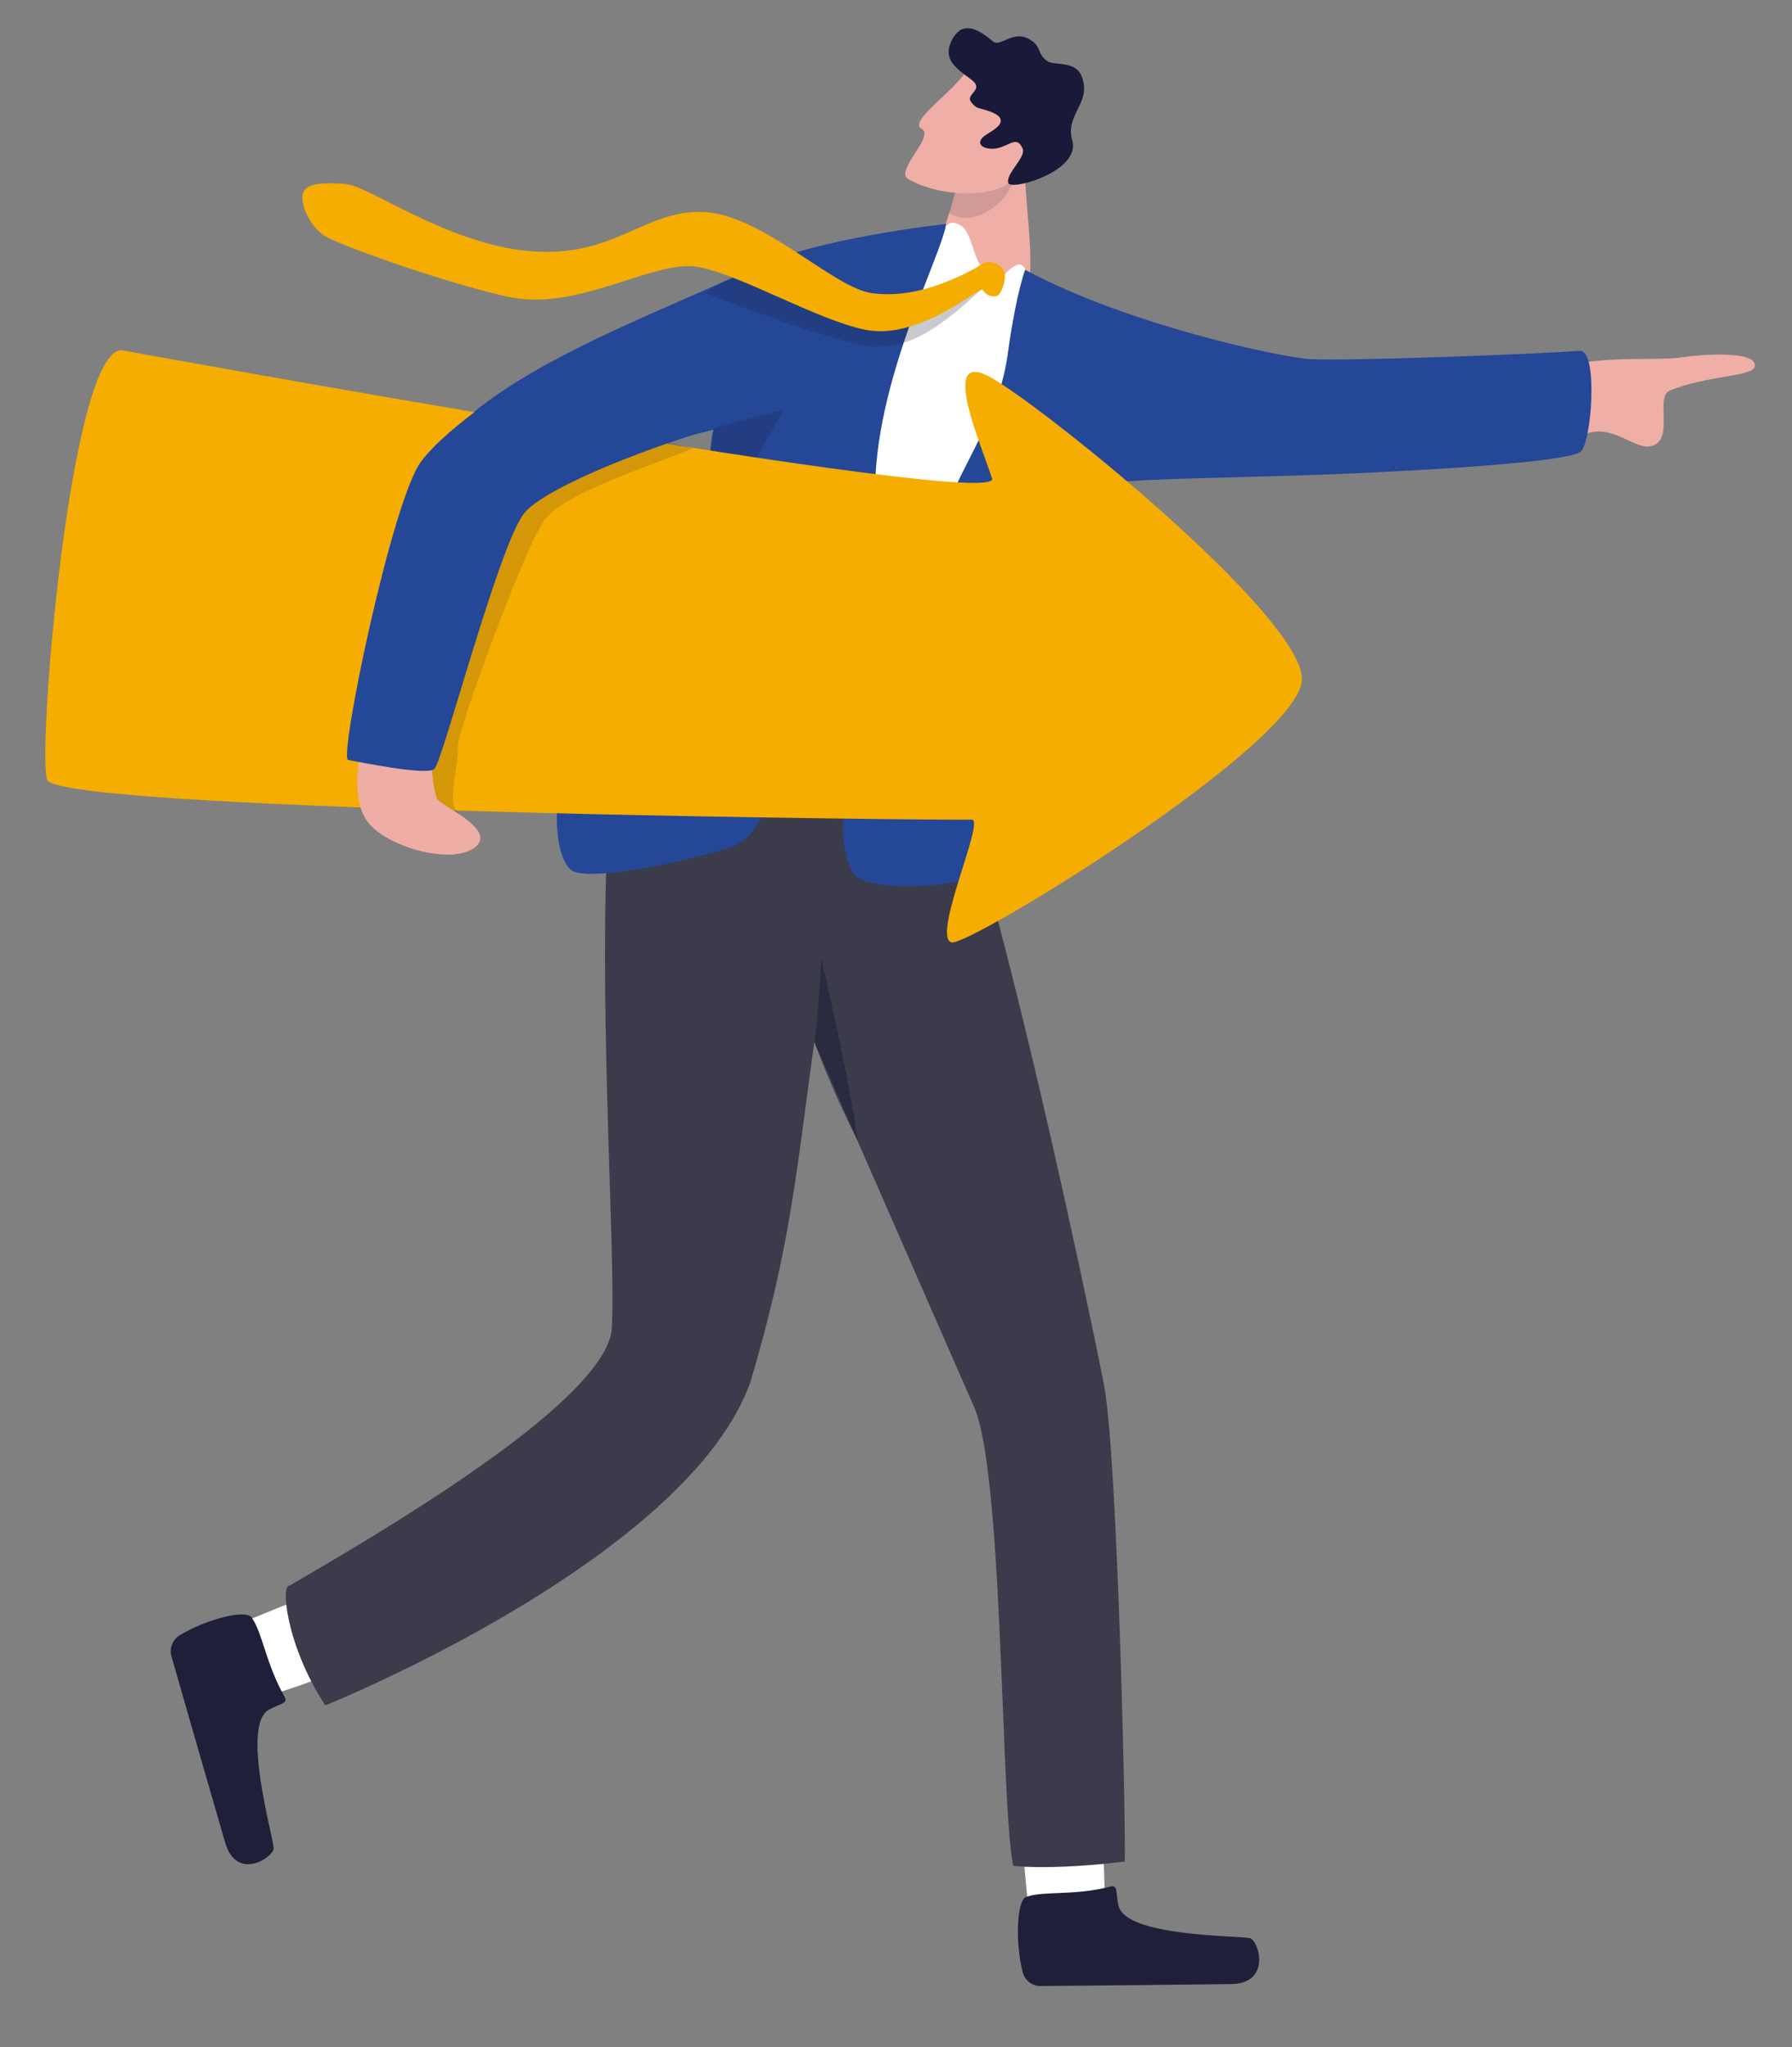 <?xml version="1.0" encoding="utf-8"?>
<!-- Generator: Adobe Illustrator 26.1.0, SVG Export Plug-In . SVG Version: 6.00 Build 0)  -->
<svg version="1.1" id="Layer_1" xmlns="http://www.w3.org/2000/svg" xmlns:xlink="http://www.w3.org/1999/xlink" x="0px" y="0px"
	 viewBox="0 0 936.4 1069.5" style="enable-background:new 0 0 936.4 1069.5;" xml:space="preserve">
<rect x="0" y="0" width="936.4" height="1069.5" fill="#808080" stroke="none"/>
<style type="text/css">
	.st0{fill:#EFAEA6;}
	.st1{fill:#EEADA5;}
	.st2{fill:#FFFFFF;}
	.st3{fill:#1F1F39;}
	.st4{fill:#3B3B4C;}
	.st5{opacity:0.57;fill:#1F1F39;}
	.st6{opacity:0.14;fill:#1F1F3B;}
	.st7{fill:#244798;}
	.st8{fill:#191939;}
	.st9{opacity:0.24;fill:#1F1F3B;}
	.st10{fill:#F4AD00;}
	.st11{opacity:0.15;fill:#1F1F3B;}
</style>
<path class="st0" d="M800,198.8c24.6-15.5,62-9.5,79.4-12.2c9.8-1.5,38.6-3.5,37.6,4.6c-0.7,5.8-24.6,4.6-44.5,12.9
	c-7.5,3.1,1.9,24-8.2,28.5c-10.2,4.4-22.6-14.6-39.9-3.8C807.2,239.6,800,198.8,800,198.8z"/>
<path class="st1" d="M191.1,377.6c-2.9,14-9,39.7,1.7,52.5c10.7,12.8,43.8,21.8,55.5,12.4c11.7-9.4-19.1-21.8-20.2-25.7
	c-3.5-12.2-4.6-38.4,1.4-45C235.4,365.3,191.1,377.6,191.1,377.6z"/>
<path class="st2" d="M577.1,992.7c0.6-16.5-2.9-58-2.9-58l-42.6,0.8l5.8,62.3l29.2,18.3L577.1,992.7z"/>
<path class="st3" d="M580.1,985.6c4.4-1.2,2.7,3.2,4.4,10.1c4,15.8,60.1,15.4,68.6,16.8c4.4,0.7,11.8,23.8-9.9,24
	c-18.8,0.2-79,0.9-99.6,1c-4.3,0-8.1-2.9-9.2-7.2c-3.9-15.2-3.3-38.9,2.4-39.5C545.5,987.8,561.6,990.4,580.1,985.6z"/>
<path class="st2" d="M141.1,885.4c15.7-4.1,54-19.3,54-19.3l-12.3-41.4L125.6,848l-9.3,33.8L141.1,885.4z"/>
<path class="st3" d="M148.6,886.2c2.3,4-2.3,3.5-8.4,7.2c-13.8,8.4,1.8,63.2,2.8,71.9c0.6,4.5-19.3,18.3-25.4-2.9
	c-5.3-18.3-22.3-77-28-97.1c-1.2-4.2,0.6-8.8,4.3-11c13.3-8.2,35.8-14.3,37.9-8.8C137.1,853,139.1,869.5,148.6,886.2z"/>
<path class="st4" d="M587.7,972.5c-3.8,0.4-7.4,0.8-10.9,1.2c-20.9,2-34.4,1.8-41.5,1.5c-3.9-0.2-5.8-0.5-5.8-0.5
	c-4-17.8-5-87.6-8.5-148.3c-0.7-12.5-1.5-24.5-2.5-35.7c-2.2-25.4-5.2-46-9.5-55.7c-13.4-30.5-41.1-93.8-60.9-139v0
	c-12.7-29.1-22.2-50.8-22.6-51.6c-9.3,67-12.3,106.9-33.5,178c-5.1,13.8-13.5,27.3-24.3,40.2c-8.5,10.1-18.4,19.9-29.1,29.2
	c-67.4,58.4-168.6,99.1-168.6,99.1c-2.7-4.1-5.2-8.3-7.3-12.5c-8.1-15.6-12.1-30.7-13.1-40.1c-0.7-6.3,0-10.2,1.8-10
	c16.5-9.7,53.8-31.1,89.1-55.1c13-8.9,25.8-18.1,37.2-27.3c23.6-19.1,41.1-37.8,42-52c2.4-39.4-8.6-186.7-0.6-282.8
	c0.8-9.9,141.7-16.9,141.7-16.9l34.1,1.5c28.2,67.8,75,292,82,327.8c2.4,12.4,4.6,44.5,6.3,81.8c0.5,10.5,0.9,21.4,1.4,32.3
	C586.9,900.3,588.2,965.7,587.7,972.5z"/>
<path class="st5" d="M448.2,595.9c-14.4-27.7-22.6-51.6-22.6-51.6c2.4-20.1,3.6-43.6,3.6-43.6S443.6,562.1,448.2,595.9z"/>
<path class="st0" d="M535.9,86c-1.4,14.4,5.5,50.6,1,65.9l-35.2,1.3c0,0-34.1,0.8-26.6-5.8c10-8.8,6-4.3,10.5-10.6
	c2.7-3.8,5.7-11.4,8.5-19.6c3.7-11.2,7-23.7,8.5-29.8c0.6-2.4,0.9-3.8,0.9-3.8l0-2.8l19.7-29C523.3,51.9,537.4,70.3,535.9,86z"/>
<path class="st6" d="M495.8,111.2c3.7-11.2,5.2-17.6,6.8-23.7l8.5-2c0,0,15.7,1.8,17.9,6.3C532.3,98.6,512.3,121.4,495.8,111.2z"/>
<path class="st2" d="M496.8,116.4c13.8-0.5,9,23.1,21.7,27.5c6.7,2.3,6-1.3,10.1-3.9c2.5-1.6,5-3.5,7.2,0.8
	c45.2,88.4-58.6,254.7-53.8,269.4c4,12.1-65,19.1-96.6,1.3c-79.4-44.8-32.8-62.5-22.1-89.5c4.1-10.3,80.4-182.9,80.4-182.9
	S470.8,131.4,496.8,116.4z"/>
<path class="st7" d="M825.9,236c-8.7,6.5-109.9,11.2-144.5,12.3c-34.9,1.1-81.1,1.8-99,3.7c-8.1,0.9-29.8,6.1-34.1,13.6
	c-4.3,7.5-7.9,16-9.9,24c-0.9,3.7-1.6,7.3-1.7,10.6c-0.6,11.3-9.9,57.8-11.1,65.7c-3,19.7,2.8,64.2-4.4,74.7
	c-7.2,10.5-13,16.4-19.2,19.3c-6.3,2.8-50.1,6.6-56.4-4.1c-3.4-5.8-6.8-20-4-33.6c0.1-0.3,0.1-0.7,0.2-1
	c3.5-14.6,19.8-34.1,25.9-54.4c5.9-19.8,11.9-41.6,15.6-63.7c8.6-51.4,37.5-75.5,43.3-118.2c0.6-4.6,1.3-8.9,1.9-12.7
	c0.3-1.8,0.6-3.4,0.9-5c1.5-8.6,3-14.8,4.1-19c1.3-5.1,2.2-7.3,2.2-7.3c0.2,0.1,0.4,0.2,0.7,0.4c52.9,28.4,133.2,45.5,148.2,46.3
	c20.6,1.1,117.1-2.6,140.9-4.3C835.3,182.5,831.7,231.6,825.9,236z"/>
<path class="st0" d="M547.9,60.5c0,0-2.6,5.3-6.1,11.9c-4.3,8.1-10,18-14,22.4c-0.3,0.3-0.6,0.6-1,0.9c-8.6,7.1-34.8,7.7-52.2-2.1
	c-7.4-4.2,14.2-22.6,7-26.3c-4.1-2.1,1.7-8,8.7-14.6c4.9-4.6,10.3-9.6,13.4-13.9c0.2-0.2,0.3-0.5,0.5-0.7L547.9,60.5z"/>
<path class="st8" d="M560.3,73.4c0.5,1.6,0.5,3.2,0.2,4.7c-2.7,13.4-32.5,21.3-33.6,17.5l0,0c-1.5-4.9,9.4-13.5,7.5-17.9
	c-2.9-6.5-5.9-2.4-12.3-0.5c-6.9,2-15.3-2-5.4-7.7c2.6-1.5,4.3-2.9,5.3-4.1c2.6-3.3-0.4-5.5-4.5-7.1c-6.2-2.3-7.1-1-10.1-5.1
	c-3-4.1,7.2-6.3,0.3-11.5c-1.3-1-2.7-2-4-3c-5.2-4-9.6-8.2-7.4-15c0.2-0.5,0.3-0.9,0.5-1.4c1.3-3.1,2.9-5,4.5-6.2
	c0.6-0.5,1.3-0.8,2-1l0,0c4.9-1.6,10.5,2.4,14.6,5.7c0.3,0.3,0.6,0.5,0.9,0.8c0.8,0.7,1.7,0.8,2.7,0.7c3.9-0.6,9.5-5.8,16.4-1.8
	c6.8,3.9,3.7,7.7,9.5,11.5c3.5,2.3,14.3-0.3,17.6,7.4c1.1,2.5,1.5,4.8,1.5,6.9C566.4,56,557,62,560.3,73.4z"/>
<path class="st0" d="M666.5,139.7"/>
<path class="st7" d="M494.4,117c-2.3,16.5-38.1,83-37.1,141.9c0.8,47-35.9,82.5-42.1,104.8c-6.1,22-10.1,71.6-33.2,78.9
	c-23.1,7.3-67.5,16.9-81.4,13c-11.4-3.2-13.9-44.1-1-63.1c10.5-15.4,51.7-63.5,63.1-94.8c2.5-6.9,4.3-12.7,5-17
	c0.1-0.3,0.1-0.6,0.1-0.9c0.5-3.7,0.9-7.5,1.2-11.3c1.5-17.1,1.7-34.4,3.2-41.5l0-0.1c0.1-0.7,0.3-1.2,0.4-1.7c0,0,0,0,0,0
	c0.1-0.1,0.1-0.3,0.2-0.4c0,0,0,0,0-0.1c0-0.1,0.1-0.1,0.1-0.2c0,0,0,0,0,0c-7.4,2-71.6,15.3-101.8,48.2
	c-8.9,13.1-15.8,29.9-21.4,46.5l0,0.1c-1.4,4-2.6,8-3.9,12l-0.1,0.4c-8,25.9-13.1,48.9-18.1,53.4c-2.6,0.8-5.2,1.4-7.9,1.9
	c-11.1,2.1-22,2.1-30.2-0.3c-3-0.8-5.6-2-7.7-3.4c0-0.1,5.2-27.4,13.1-58.9c0.7-2.9,1.5-5.9,2.2-8.8l0,0c7.3-28.2,16.5-58,25.9-73.4
	c27.9-46.2,117.5-76.7,169-101.5C426.2,124.2,494.4,117,494.4,117z"/>
<path class="st9" d="M514.4,150.5c-1.2-1.4-23.4,24.6-45.3,29.4c-6.1,1.3-12.3,1.7-18.4,0.5c-17.8-3.5-61.1-18.8-82.4-27.5
	c16.9-10.6,23-8.3,33.7-16.8c14.6,9.5,42.3,23.7,51.7,25.1c7,1,13.9,0.6,20.6-0.5c12.5-2.2,24.1-7.3,33-12.1
	c4.6-2.4,6.5-7.4,10.9-6.5C524.2,143.4,515.9,152.3,514.4,150.5z"/>
<path class="st10" d="M524.9,146.7c0.6-3-0.1-8.2-6-9.5c-4.5-1-5.3,0.8-9.9,3.3c-13.7,7.3-33.5,15.5-53.6,12.6
	c-20.1-2.8-57.6-41.5-88.2-42.4c-30.7-0.9-46.7,24.3-90.3,20.5c-43.6-3.8-83.6-34.1-96.5-35.1c-12.9-1-21.1,0-22.2,5.2
	c-1.1,5.2,2.8,15.4,10.5,21.3c7.7,5.9,82.5,31.2,103.3,33.5c34.1,3.9,70.6-20.2,92.3-16.7c21.7,3.5,62.8,27.9,88,32.9
	c28.1,5.6,59.6-22.7,61.1-20.9c1.5,1.8,2.8,3.5,6.6,3.4C522.7,154.8,524.3,149.7,524.9,146.7z"/>
<path class="st9" d="M410.8,210.7c-2.4,5-26.3,52.4-41.9,64.7c0.1-0.3,0.1-0.6,0.1-0.9c0.5-3.7,0.9-7.5,1.2-11.3
	c1.5-17.1,1.7-34.4,3.2-41.5l0-0.1c0.1-0.7,0.3-1.2,0.4-1.7c0,0,0,0,0,0c0.1-0.2,0.1-0.3,0.2-0.4c0.1-0.1,0.1-0.2,0.1-0.2
	c0,0,0,0,0,0S413.5,205.2,410.8,210.7z"/>
<path class="st1" d="M227.3,374.9c4.8-9.4-22,1.1-22,1.1l10.2,31.8C215.5,407.8,222.5,384.3,227.3,374.9z"/>
<path class="st1" d="M219.1,388.6c2.5,5,6.6,13.6,6.8,15.7c0.2,2.2,1.8,12.2,3.3,13.5c1.5,1.4,7.9,5.5,7.9,5.5l2.3,2.7l-2.8,1.2
	c0,0-21.4-1.2-21.8-2.3c-0.5-1.2-2.3-27.7-2.3-27.7L219.1,388.6z"/>
<path class="st10" d="M64.4,183.1c0,0,459.4,83.9,454,66.9c-5.4-17-26.8-65.5-2.9-54c23.9,11.5,165.6,125.6,164.8,159
	c-0.8,33.4-174.3,139.8-183.1,137.3c-10.5-2.9,17.8-64.5,10.6-64.1c-7.2,0.5-464.4-4-482.8-20.2C18.5,402.1,36.6,177.6,64.4,183.1z"
	/>
<path class="st11" d="M362.3,234.2c-33.6,13-67.5,24.5-77.5,37c-9.9,12.5-46.7,112.8-45.6,119c1.1,6.2-5.9,29.5-0.3,33.7
	c5.6,4.2-13.1,1.2-13.1,1.2L205.3,376l67.8-141.2l65.5-6.1L362.3,234.2z"/>
<path class="st1" d="M191.1,377.6c-2.9,14-9,39.7,1.7,52.5c10.7,12.8,43.8,21.8,55.5,12.4c11.7-9.4-19.1-21.8-20.2-25.7
	c-3.5-12.2-4.6-38.4,1.4-45C235.4,365.3,191.1,377.6,191.1,377.6z"/>
<path class="st7" d="M429.2,210.8c-45.9,5.5-142,39.8-155.5,57.6c-13.5,17.7-42.5,129.9-46.8,133.4c-4.2,3.5-40-3.9-45-4.8
	s22.9-135.2,38-155.7c14.2-19.3,55.1-44.7,55.1-44.7L429.2,210.8z"/>
</svg>
